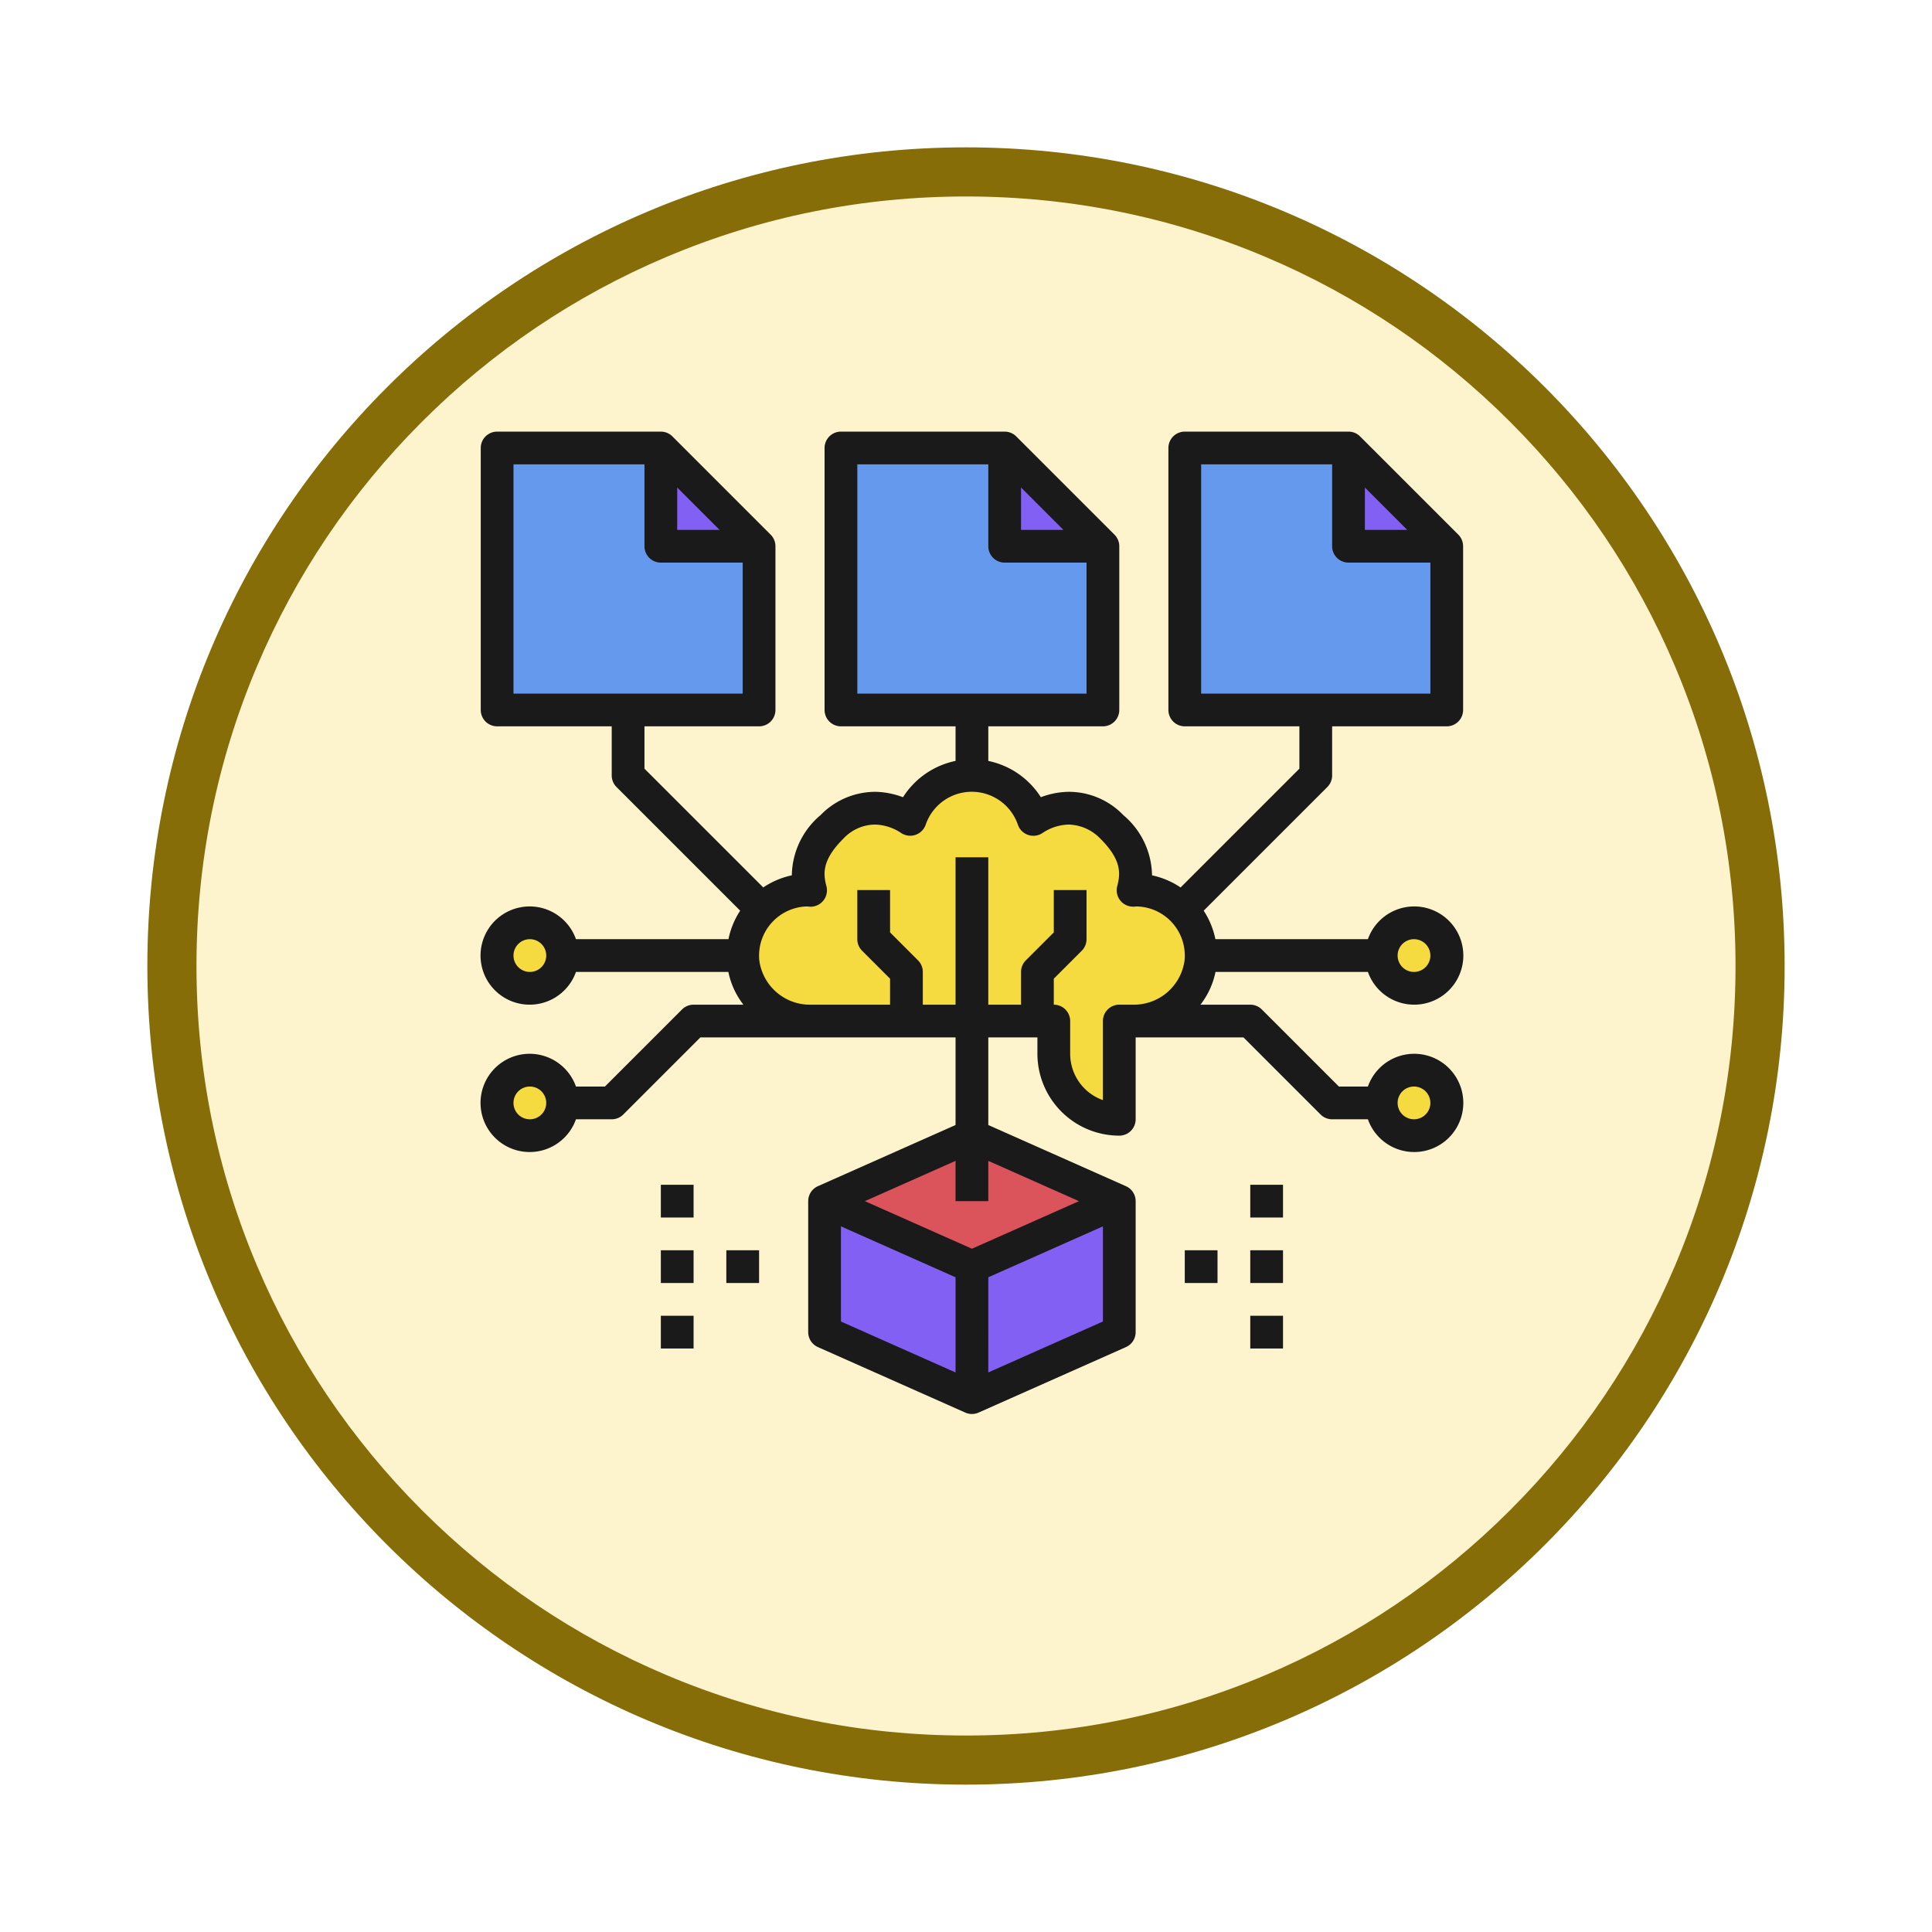 <svg xmlns="http://www.w3.org/2000/svg" xmlns:xlink="http://www.w3.org/1999/xlink" width="118" height="118" viewBox="0 0 118 118">
  <defs>
    <filter id="Trazado_982547" x="0" y="0" width="118" height="118" filterUnits="userSpaceOnUse">
      <feOffset dy="3" input="SourceAlpha"/>
      <feGaussianBlur stdDeviation="3" result="blur"/>
      <feFlood flood-opacity="0.161"/>
      <feComposite operator="in" in2="blur"/>
      <feComposite in="SourceGraphic"/>
    </filter>
  </defs>
  <g id="Grupo_1229179" data-name="Grupo 1229179" transform="translate(-740.638 -8150.638)">
    <g id="Grupo_1225728" data-name="Grupo 1225728" transform="translate(0 6846.712)">
      <g id="Grupo_1224854" data-name="Grupo 1224854" transform="translate(749.638 1309.926)">
        <g id="Grupo_1174813" data-name="Grupo 1174813">
          <g id="Grupo_1201680" data-name="Grupo 1201680">
            <g id="Grupo_1201330" data-name="Grupo 1201330">
              <g id="Grupo_1172010" data-name="Grupo 1172010">
                <g id="Grupo_1171046" data-name="Grupo 1171046">
                  <g id="Grupo_1148525" data-name="Grupo 1148525">
                    <g transform="matrix(1, 0, 0, 1, -9, -6)" filter="url(#Trazado_982547)">
                      <g id="Trazado_982547-2" data-name="Trazado 982547" transform="translate(9 6)" fill="#fdf4ce">
                        <path d="M 50 98.5 C 43.452 98.5 37.1 97.218 31.122 94.689 C 25.347 92.247 20.16 88.749 15.705 84.295 C 11.251 79.84 7.753 74.653 5.311 68.878 C 2.782 62.9 1.5 56.548 1.5 50 C 1.5 43.452 2.782 37.1 5.311 31.122 C 7.753 25.347 11.251 20.16 15.705 15.705 C 20.16 11.251 25.347 7.753 31.122 5.311 C 37.1 2.782 43.452 1.5 50 1.5 C 56.548 1.5 62.9 2.782 68.878 5.311 C 74.653 7.753 79.84 11.251 84.295 15.705 C 88.749 20.16 92.247 25.347 94.689 31.122 C 97.218 37.1 98.5 43.452 98.5 50 C 98.5 56.548 97.218 62.9 94.689 68.878 C 92.247 74.653 88.749 79.84 84.295 84.295 C 79.84 88.749 74.653 92.247 68.878 94.689 C 62.9 97.218 56.548 98.5 50 98.5 Z" stroke="none"/>
                        <path d="M 50 3 C 43.654 3 37.499 4.242 31.706 6.692 C 26.11 9.059 21.083 12.449 16.766 16.766 C 12.449 21.083 9.059 26.11 6.692 31.706 C 4.242 37.499 3 43.654 3 50 C 3 56.346 4.242 62.501 6.692 68.294 C 9.059 73.89 12.449 78.917 16.766 83.234 C 21.083 87.551 26.11 90.941 31.706 93.308 C 37.499 95.758 43.654 97 50 97 C 56.346 97 62.501 95.758 68.294 93.308 C 73.89 90.941 78.917 87.551 83.234 83.234 C 87.551 78.917 90.941 73.89 93.308 68.294 C 95.758 62.501 97 56.346 97 50 C 97 43.654 95.758 37.499 93.308 31.706 C 90.941 26.11 87.551 21.083 83.234 16.766 C 78.917 12.449 73.89 9.059 68.294 6.692 C 62.501 4.242 56.346 3 50 3 M 50 0 C 77.614 0 100 22.386 100 50 C 100 77.614 77.614 100 50 100 C 22.386 100 0 77.614 0 50 C 0 22.386 22.386 0 50 0 Z" stroke="none" fill="#866d08"/>
                      </g>
                    </g>
                  </g>
                </g>
              </g>
            </g>
          </g>
        </g>
      </g>
    </g>
    <g id="modelos-predictivos" transform="translate(768 8175)">
      <circle id="Elipse_13396" data-name="Elipse 13396" cx="2" cy="2" r="2" transform="translate(57 41)" fill="#f6db40"/>
      <circle id="Elipse_13397" data-name="Elipse 13397" cx="2" cy="2" r="2" transform="translate(57 32)" fill="#f6db40"/>
      <circle id="Elipse_13398" data-name="Elipse 13398" cx="2" cy="2" r="2" transform="translate(3 41)" fill="#f6db40"/>
      <circle id="Elipse_13399" data-name="Elipse 13399" cx="2" cy="2" r="2" transform="translate(3 32)" fill="#f6db40"/>
      <path id="Trazado_1218842" data-name="Trazado 1218842" d="M41,49v8l-9,4V53Z" fill="#8360f4"/>
      <path id="Trazado_1218843" data-name="Trazado 1218843" d="M32,53v8l-9-4V49Z" fill="#8360f4"/>
      <path id="Trazado_1218844" data-name="Trazado 1218844" d="M32,45l9,4-9,4-9-4Z" fill="#db535b"/>
      <path id="Trazado_1218845" data-name="Trazado 1218845" d="M22.17,38a4.116,4.116,0,0,1-4.15-3.61c-.01-.13-.02-.26-.02-.39a3.995,3.995,0,0,1,4-4c.05,0,.1.01.15.01-.29-1.09-.29-2.3,1.31-3.87A3.658,3.658,0,0,1,26.1,25a3.947,3.947,0,0,1,2.14.69,3.973,3.973,0,0,1,7.52,0A3.947,3.947,0,0,1,37.9,25a3.658,3.658,0,0,1,2.64,1.14c1.6,1.57,1.6,2.78,1.31,3.87.05,0,.1-.01.15-.01a3.995,3.995,0,0,1,4,4c0,.13-.01.26-.02.39A4.116,4.116,0,0,1,41.83,38H41v6a4,4,0,0,1-4-4V38Z" fill="#f6db40"/>
      <path id="Trazado_1218846" data-name="Trazado 1218846" d="M61,9H55V3Z" fill="#8360f4"/>
      <path id="Trazado_1218847" data-name="Trazado 1218847" d="M40,9H34V3Z" fill="#8360f4"/>
      <path id="Trazado_1218848" data-name="Trazado 1218848" d="M19,9H13V3Z" fill="#8360f4"/>
      <path id="Trazado_1218849" data-name="Trazado 1218849" d="M61,9V19H45V3H55V9Z" fill="#6599ed"/>
      <path id="Trazado_1218850" data-name="Trazado 1218850" d="M40,9V19H24V3H34V9Z" fill="#6599ed"/>
      <path id="Trazado_1218851" data-name="Trazado 1218851" d="M19,9V19H3V3H13V9Z" fill="#6599ed"/>
      <g id="Grupo_1229178" data-name="Grupo 1229178">
        <path id="Trazado_1218852" data-name="Trazado 1218852" d="M15,37a1,1,0,0,0-.707.293L9.586,42H7.816a3,3,0,1,0,0,2H10a1,1,0,0,0,.707-.293L15.414,39H31v5.35l-8.406,3.736A1,1,0,0,0,22,49v8a1,1,0,0,0,.594.914l9,4a1,1,0,0,0,.812,0l9-4A1,1,0,0,0,42,57V49a1,1,0,0,0-.594-.914L33,44.35V39h3v1a5.006,5.006,0,0,0,5,5,1,1,0,0,0,1-1V39h6.586l4.707,4.707A1,1,0,0,0,54,44h2.184a3,3,0,1,0,0-2h-1.77l-4.707-4.707A1,1,0,0,0,49,37H45.958a4.826,4.826,0,0,0,.919-2h9.308a3,3,0,1,0,0-2H46.87a4.974,4.974,0,0,0-.715-1.741l7.552-7.552A1,1,0,0,0,54,23V20h7a1,1,0,0,0,1-1V9a1,1,0,0,0-.293-.707l-6-6A1,1,0,0,0,55,2H45a1,1,0,0,0-1,1V19a1,1,0,0,0,1,1h7v2.586l-7.255,7.255A5,5,0,0,0,43,29.1a4.9,4.9,0,0,0-1.753-3.678A4.61,4.61,0,0,0,37.877,24a4.989,4.989,0,0,0-1.667.329A5,5,0,0,0,33,22.113V20h7a1,1,0,0,0,1-1V9a1,1,0,0,0-.293-.707l-6-6A1,1,0,0,0,34,2H24a1,1,0,0,0-1,1V19a1,1,0,0,0,1,1h7v2.112a5,5,0,0,0-3.21,2.218A4.989,4.989,0,0,0,26.123,24a4.671,4.671,0,0,0-3.369,1.422A4.9,4.9,0,0,0,21,29.1a4.992,4.992,0,0,0-1.745.739L12,22.586V20h7a1,1,0,0,0,1-1V9a1,1,0,0,0-.293-.707l-6-6A1,1,0,0,0,13,2H3A1,1,0,0,0,2,3V19a1,1,0,0,0,1,1h7v3a1,1,0,0,0,.293.707l7.552,7.552A4.974,4.974,0,0,0,17.13,33H7.816a3,3,0,1,0,0,2h9.308a4.832,4.832,0,0,0,.919,2ZM5,44a1,1,0,1,1,1-1A1,1,0,0,1,5,44Zm19,6.539,7,3.111v5.812l-7-3.111Zm9,8.922V53.65l7-3.111v5.812ZM38.538,49,32,51.906,25.462,49,31,46.539V49h2V46.539ZM59,42a1,1,0,1,1-1,1A1,1,0,0,1,59,42ZM56,5.414,58.586,8H56ZM46,4h8V9a1,1,0,0,0,1,1h5v8H46ZM35,5.414,37.586,8H35ZM25,4h8V9a1,1,0,0,0,1,1h5v8H25ZM14,5.414,16.586,8H14ZM4,4h8V9a1,1,0,0,0,1,1h5v8H4ZM59,33a1,1,0,1,1-1,1A1,1,0,0,1,59,33ZM21.938,31c.034,0,.134.015.168.016a1,1,0,0,0,1.007-1.253c-.2-.755-.281-1.6,1.046-2.914A2.669,2.669,0,0,1,26.074,26a2.986,2.986,0,0,1,1.6.513,1,1,0,0,0,1.5-.5,2.976,2.976,0,0,1,5.634,0,1,1,0,0,0,1.505.5,2.991,2.991,0,0,1,1.6-.513,2.773,2.773,0,0,1,1.916.846c1.327,1.312,1.245,2.159,1.046,2.914a1,1,0,0,0,.188.88,1.008,1.008,0,0,0,.819.373A.275.275,0,0,0,42,31a3,3,0,0,1,2.986,3.3A3.119,3.119,0,0,1,41.828,37H41a1,1,0,0,0-1,1v4.829A3.006,3.006,0,0,1,38,40V38a1,1,0,0,0-1-1V35.414l1.707-1.707A1,1,0,0,0,39,33V30H37v2.586l-1.707,1.707A1,1,0,0,0,35,35v2H33V28H31v9H29V35a1,1,0,0,0-.293-.707L27,32.586V30H25v3a1,1,0,0,0,.293.707L27,35.414V37H22.172a3.119,3.119,0,0,1-3.158-2.7A3.005,3.005,0,0,1,21.938,31ZM5,35a1,1,0,1,1,1-1A1,1,0,0,1,5,35Z" fill="#1a1a1a"/>
        <path id="Trazado_1218853" data-name="Trazado 1218853" d="M45,52h2v2H45Z" fill="#1a1a1a"/>
        <path id="Trazado_1218854" data-name="Trazado 1218854" d="M49,52h2v2H49Z" fill="#1a1a1a"/>
        <path id="Trazado_1218855" data-name="Trazado 1218855" d="M49,56h2v2H49Z" fill="#1a1a1a"/>
        <path id="Trazado_1218856" data-name="Trazado 1218856" d="M49,48h2v2H49Z" fill="#1a1a1a"/>
        <path id="Trazado_1218857" data-name="Trazado 1218857" d="M17,52h2v2H17Z" fill="#1a1a1a"/>
        <path id="Trazado_1218858" data-name="Trazado 1218858" d="M13,52h2v2H13Z" fill="#1a1a1a"/>
        <path id="Trazado_1218859" data-name="Trazado 1218859" d="M13,56h2v2H13Z" fill="#1a1a1a"/>
        <path id="Trazado_1218860" data-name="Trazado 1218860" d="M13,48h2v2H13Z" fill="#1a1a1a"/>
      </g>
    </g>
  </g>
</svg>
